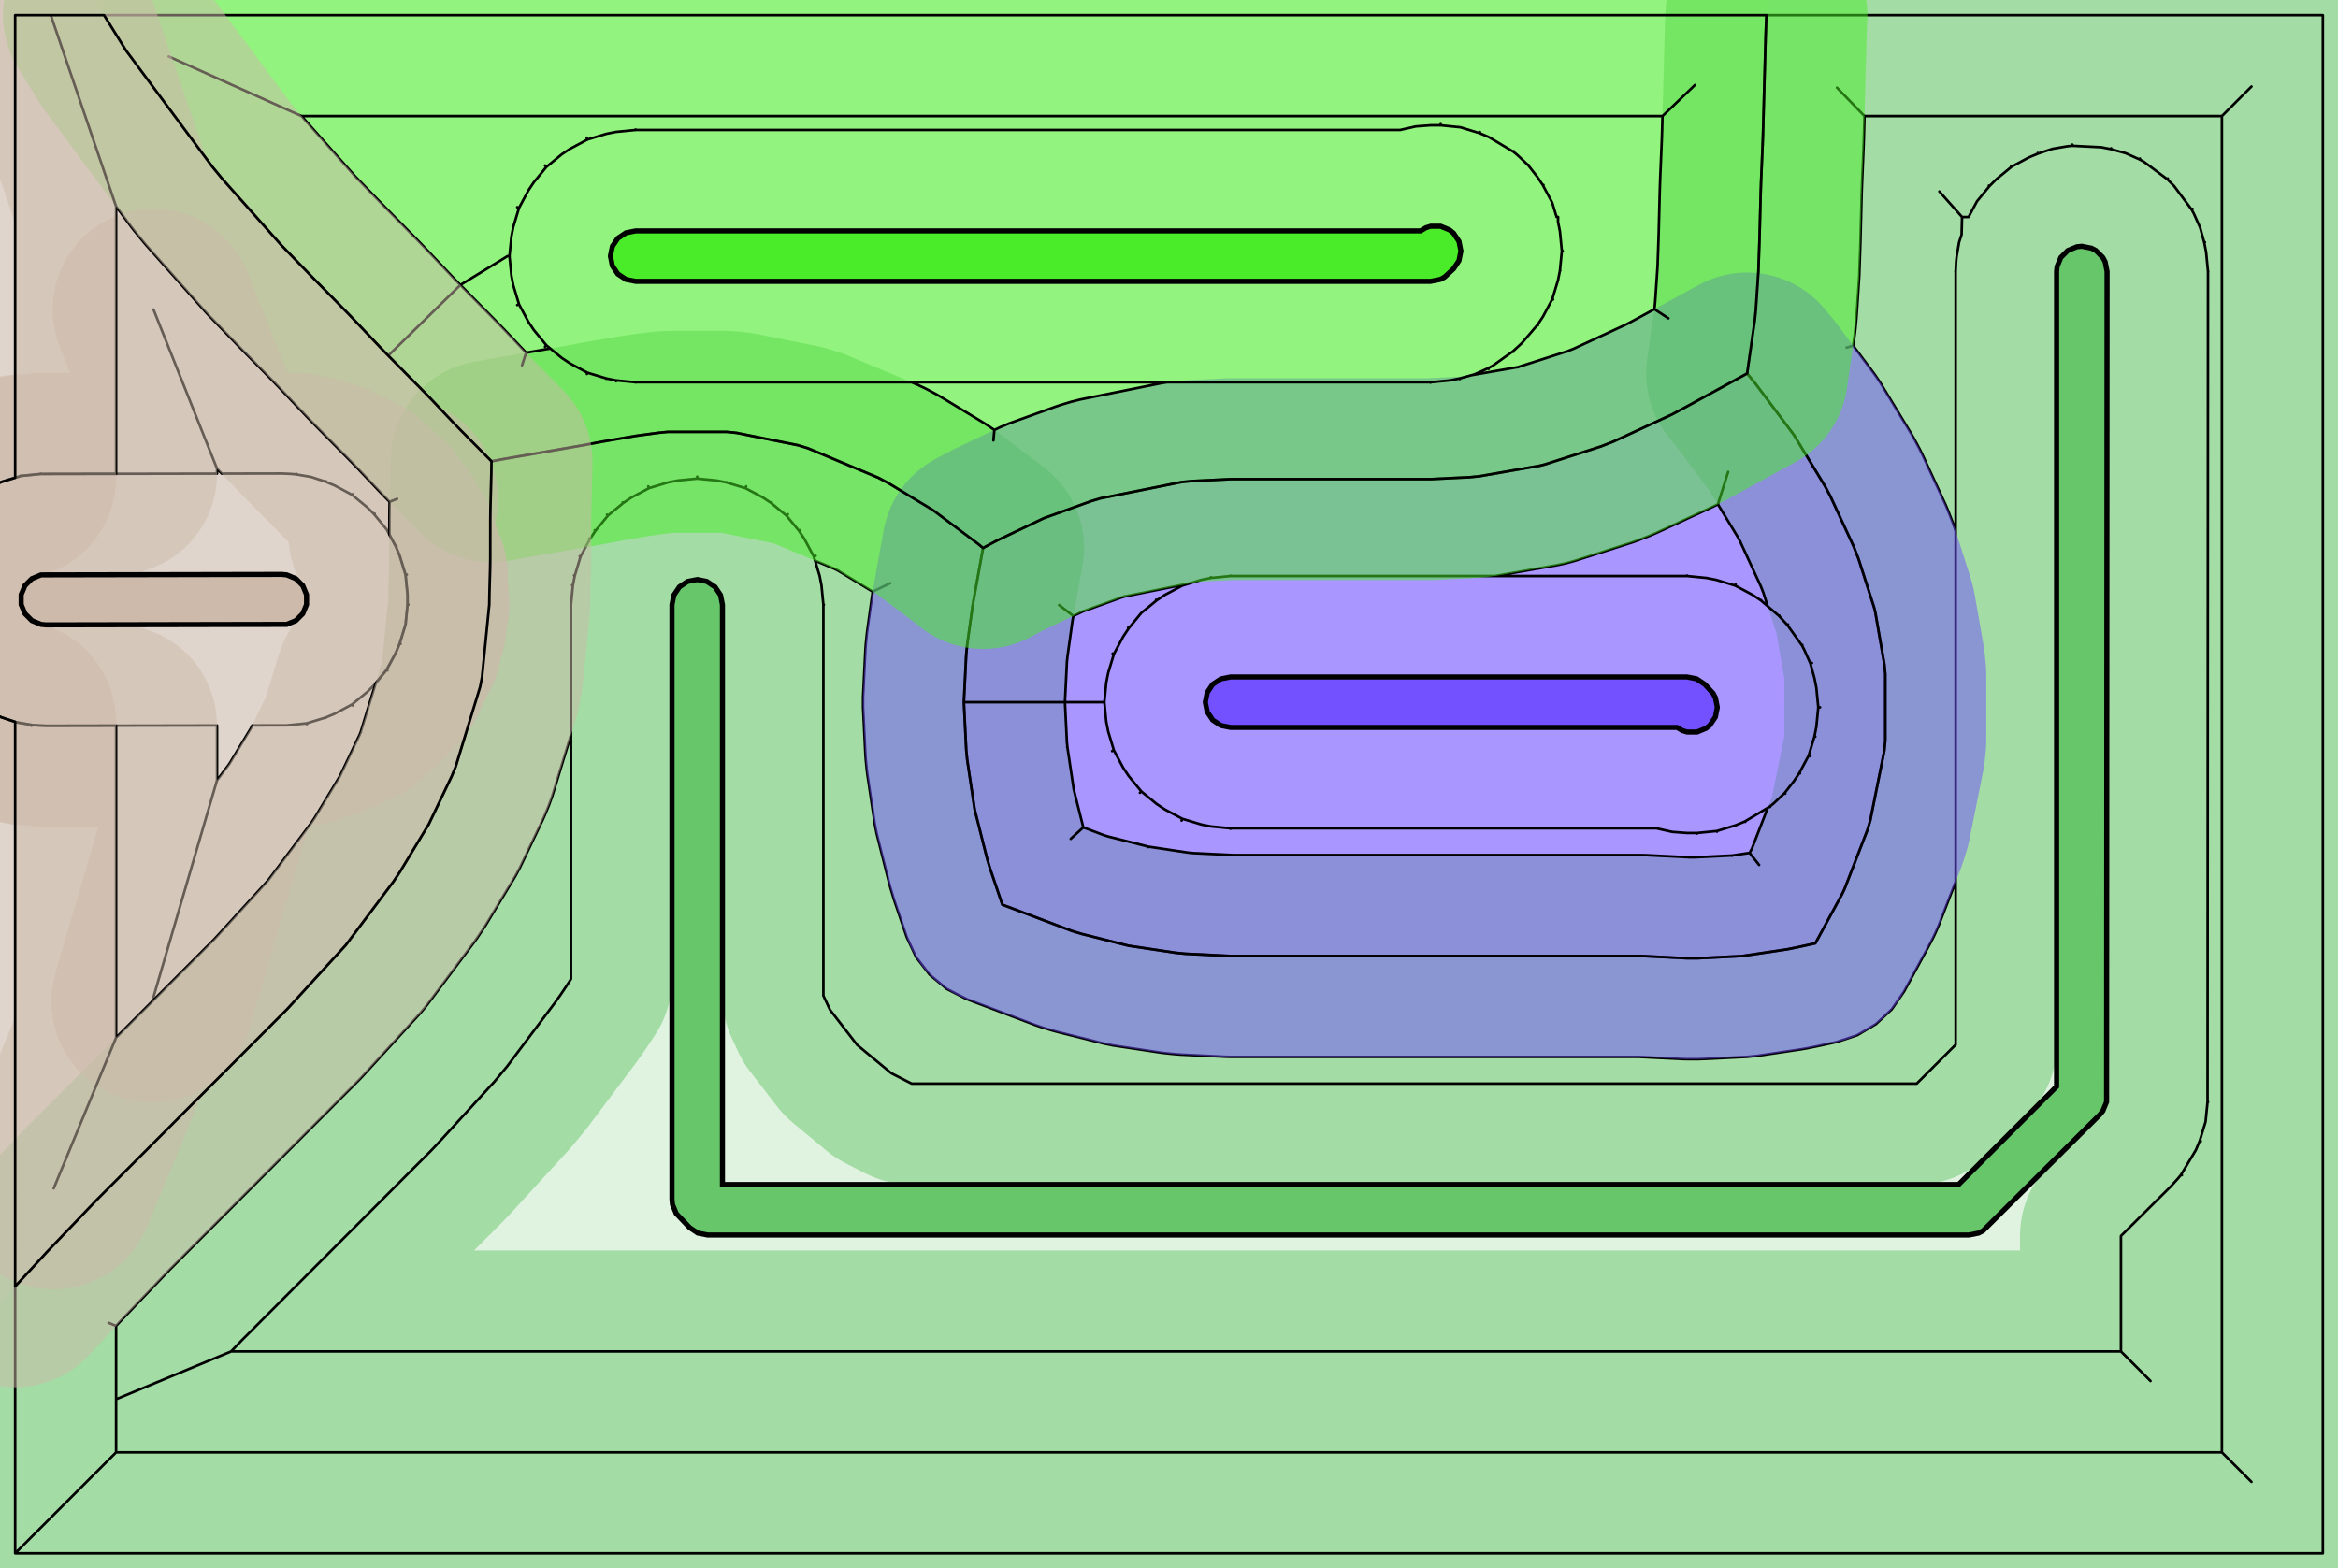 <?xml version="1.0" standalone="no"?>
<!DOCTYPE svg PUBLIC "-//W3C//DTD SVG 1.1//EN"
"http://www.w3.org/Graphics/SVG/1.1/DTD/svg11.dtd">
<!-- original:
<svg width="43.7669" height="29.3669" viewBox="0 0 911.811 611.811" version="1.1"
-->
<svg width="4376.69" height="2936.69" viewBox="0 0 911.811 611.811" version="1.1"
xmlns="http://www.w3.org/2000/svg"
xmlns:xlink="http://www.w3.org/1999/xlink">
<g fill-rule="evenodd"><path d="M 0,611.811 L 2.23542e-05,508.184 L 12.636,494.527 L 14.602,492.394 L 18.4,488.257 L 37.864,467.906 L 112.129,393.49 L 134.814,368.711 L 153.413,343.932 L 155.978,340.092 L 167.238,321.47 L 176.134,302.848 L 177.723,299.009 L 187.225,268.018 L 187.989,264.178 L 190.809,235.906 L 190.81,235.826 L 190.863,231.984 L 191.144,221.79 L 191.2,217.884 L 191.217,202.294 L 191.272,198.114 L 191.62,184.542 L 191.686,179.968 L 191.686,179.948 L 192.146,179.857 L 197.417,178.881 L 227.936,173.587 L 231.41,172.94 L 232.038,172.815 L 235.48,172.175 L 247.906,170.028 L 256.6,168.848 L 260.442,168.469 L 283.375,168.47 L 287.215,168.849 L 311.199,173.671 L 315.038,174.836 L 342.557,186.364 L 346.396,188.415 L 363.912,199.028 L 381.427,212.147 L 383.397,213.764 L 383.029,215.746 L 379.379,235.906 L 377.198,251.504 L 376.819,255.346 L 375.905,273.91 L 376.82,292.475 L 377.199,296.315 L 380.1,315.682 L 384.986,335.05 L 386.152,338.889 L 390.915,352.894 L 417.955,363.118 L 421.794,364.283 L 440.142,368.912 L 458.49,371.66 L 462.332,372.039 L 479.906,372.905 L 640.11,372.905 L 657.984,373.81 L 661.826,373.81 L 679.384,372.936 L 696.943,370.316 L 700.783,369.552 L 707.976,367.976 L 718.448,348.696 L 719.36,346.768 L 728.236,323.894 L 729.402,320.055 L 734.883,292.786 L 735.262,288.944 L 735.261,262.856 L 734.883,259.016 L 731.353,238.798 L 730.869,236.868 L 724.823,218.024 L 722.964,213.273 L 713.876,193.634 L 711.824,189.794 L 699.654,169.709 L 684.611,149.623 L 681.461,145.783 L 681.375,145.679 L 684.396,124.653 L 684.775,120.813 L 685.767,105.906 L 686.161,94.448 L 686.22,92.513 L 686.687,74.629 L 686.822,70.685 L 687.425,56.409 L 687.566,52.31 L 688.589,14.185 L 688.747,9.46 L 689.126,-6.4284e-05 L 911.811,9.09495e-13 L 911.811,611.811 L 0,611.811 z " style="fill-opacity:0.2;fill:rgb(103,198,105);"/></g>
<g fill-rule="evenodd"><path d="M 375.905,273.91 L 376.819,255.346 L 377.198,251.504 L 379.379,235.906 L 383.029,215.746 L 383.397,213.764 L 385.107,212.84 L 388.947,210.789 L 407.093,202.14 L 425.238,195.586 L 429.078,194.42 L 460.855,188.033 L 464.697,187.654 L 479.906,186.905 L 557.906,186.905 L 573.122,186.154 L 576.962,185.776 L 600.523,181.662 L 602.453,181.179 L 624.391,174.139 L 629.142,172.281 L 651.931,161.735 L 655.77,159.683 L 657.906,158.528 L 681.375,145.679 L 681.461,145.783 L 684.611,149.623 L 699.654,169.709 L 711.824,189.794 L 713.876,193.634 L 722.964,213.273 L 724.823,218.024 L 730.869,236.868 L 731.353,238.798 L 734.883,259.016 L 735.261,262.856 L 735.262,288.944 L 734.883,292.786 L 729.402,320.055 L 728.236,323.894 L 719.36,346.768 L 718.448,348.696 L 707.976,367.976 L 700.783,369.552 L 696.943,370.316 L 679.384,372.936 L 661.826,373.81 L 657.984,373.81 L 640.11,372.905 L 479.906,372.905 L 462.332,372.039 L 458.49,371.66 L 440.142,368.912 L 421.794,364.283 L 417.955,363.118 L 390.915,352.894 L 386.152,338.889 L 384.986,335.05 L 380.1,315.682 L 377.199,296.315 L 376.82,292.475 L 375.905,273.91 z " style="fill-opacity:0.2;fill:rgb(115,81,255);"/></g>
<g fill-rule="evenodd"><path d="M 36.906,-4.20234e-05 L 689.126,-9.27463e-06 L 688.747,9.46 L 688.589,14.185 L 687.566,52.31 L 687.425,56.409 L 686.822,70.685 L 686.687,74.629 L 686.22,92.513 L 686.161,94.448 L 685.767,105.906 L 684.775,120.813 L 684.396,124.653 L 681.375,145.679 L 657.906,158.528 L 655.77,159.683 L 651.931,161.735 L 629.142,172.281 L 624.391,174.139 L 602.453,181.179 L 600.523,181.662 L 576.962,185.776 L 573.122,186.154 L 557.906,186.905 L 479.906,186.905 L 464.697,187.654 L 460.855,188.033 L 429.078,194.42 L 425.238,195.586 L 407.093,202.14 L 388.947,210.789 L 385.107,212.84 L 383.397,213.764 L 381.427,212.147 L 363.912,199.028 L 346.396,188.415 L 342.557,186.364 L 315.038,174.836 L 311.199,173.671 L 287.215,168.849 L 283.375,168.47 L 260.442,168.469 L 256.6,168.848 L 247.906,170.028 L 235.48,172.175 L 232.038,172.815 L 231.41,172.94 L 227.936,173.587 L 197.417,178.881 L 192.146,179.857 L 191.686,179.948 L 179.197,167.326 L 176.527,164.568 L 168.042,155.603 L 165.328,152.798 L 151.416,138.728 L 148.504,135.723 L 137.272,123.893 L 134.096,120.61 L 123.178,109.527 L 121.418,107.724 L 109.646,95.573 L 86.701,69.778 L 82.849,65.094 L 49.164,19.718 L 36.906,-4.20234e-05 z " style="fill-opacity:0.2;fill:rgb(74,236,41);"/></g>
<g fill-rule="evenodd"><path d="M -8.09835e-05,508.184 L 0,9.09495e-13 L 36.906,5.56158e-05 L 49.164,19.718 L 82.849,65.094 L 86.701,69.778 L 109.646,95.573 L 121.418,107.724 L 123.178,109.527 L 134.096,120.61 L 137.272,123.893 L 148.504,135.723 L 151.416,138.728 L 165.328,152.798 L 168.042,155.603 L 176.527,164.568 L 179.197,167.326 L 191.686,179.948 L 191.686,179.968 L 191.62,184.542 L 191.272,198.114 L 191.217,202.294 L 191.2,217.884 L 191.144,221.79 L 190.863,231.984 L 190.81,235.826 L 190.809,235.906 L 187.989,264.178 L 187.225,268.018 L 177.723,299.009 L 176.134,302.848 L 167.238,321.47 L 155.978,340.092 L 153.413,343.932 L 134.814,368.711 L 112.129,393.49 L 37.864,467.906 L 18.4,488.257 L 14.602,492.394 L 12.636,494.527 L -8.09835e-05,508.184 z " style="fill-opacity:0.2;fill:rgb(205,186,171);"/></g>
<polyline points="5.906,605.906 905.906,605.906 905.906,5.906 688.89,5.906 688.746,9.46 688.588,14.184 687.566,52.309 687.424,56.407 686.822,70.683 686.686,74.627 686.22,92.511 686.16,94.448 685.766,105.906 684.774,120.812 684.396,124.652 681.374,145.678 681.46,145.782 684.61,149.622 699.654,169.708 711.824,189.794 713.876,193.634 722.964,213.272 724.822,218.024 730.868,236.868 731.352,238.798 734.882,259.016 735.26,262.856 735.262,288.944 734.882,292.786 729.402,320.054 728.236,323.894 719.36,346.768 718.448,348.696 707.976,367.976 700.782,369.552 696.942,370.316 679.384,372.936 661.826,373.81 657.984,373.81 640.11,372.904 479.906,372.904 462.332,372.038 458.49,371.66 440.142,368.912 421.794,364.282 417.954,363.118 390.914,352.894 386.15,338.888 384.986,335.05 380.1,315.682 377.198,296.314 376.82,292.474 375.904,273.91 376.818,255.346 377.198,251.504 379.378,235.906 383.028,215.746 383.396,213.764 381.426,212.146 363.912,199.028 346.396,188.414 342.556,186.364 315.038,174.836 311.198,173.67 287.214,168.848 283.374,168.47 260.442,168.468 256.6,168.848 247.906,170.028 235.48,172.174 232.038,172.814 231.41,172.94 227.936,173.586 197.416,178.88 192.146,179.856 191.686,179.946 191.686,179.968 191.62,184.542 191.272,198.114 191.216,202.294 191.2,217.884 191.144,221.79 190.862,231.984 190.81,235.824 190.808,235.906 187.988,264.178 187.224,268.018 177.722,299.008 176.134,302.848 167.238,321.47 155.978,340.092 153.412,343.932 134.814,368.71 112.128,393.49 37.864,467.904 18.399,488.256 14.601,492.394 12.636,494.526 5.906,501.8 5.906,605.906 45.276,566.534 866.534,566.534 878.066,578.066 866.534,566.534 866.534,45.276 878.066,33.743 866.534,45.276 727.138,45.276 716.414,34.194 727.138,45.276 726.92,53.358 726.912,53.648 726.772,57.748 726.76,58.057 726.166,72.21 726.038,75.829 725.582,93.517 725.576,93.722 725.516,95.662 725.512,95.817 725.112,107.278 725.046,108.542 724.046,123.442 723.964,124.48 723.604,128.32 723.4,130.068 722.734,134.858 720.15,135.582 722.734,134.858 731.156,146.104 733.306,149.286 745.486,169.366 746.518,171.174 748.578,175.014 749.62,177.104 758.7,196.744 759.634,198.936 761.494,203.696 762.316,206.006 762.694,207.19 762.694,343.934 756.068,361.01 754.938,363.634 754.018,365.574 753.05,367.48 742.59,386.76 737.786,393.712 731.608,399.48 724.342,403.796 716.322,406.462 709.122,408.022 708.622,408.128 704.782,408.908 702.754,409.264 685.194,411.884 681.31,412.268 663.75,413.128 661.826,413.176 657.986,413.176 656.006,413.126 639.114,412.276 479.906,412.276 477.982,412.228 460.402,411.368 458.448,411.224 454.608,410.844 452.626,410.596 434.286,407.836 430.538,407.084 412.178,402.464 410.4,401.974 406.56,400.814 404.002,399.944 376.962,389.704 369.254,385.768 362.594,380.242 357.3,373.396 353.63,365.558 348.87,351.558 348.456,350.27 347.296,346.43 346.81,344.668 341.93,325.308 341.168,321.512 338.268,302.132 338.026,300.182 337.646,296.342 337.504,294.414 336.584,275.854 336.584,271.956 337.504,253.396 337.646,251.468 338.026,247.628 338.214,246.056 340.348,230.782 347.22,227.482 340.348,230.782 326.942,222.646 326.984,222.564 326.942,222.646 325.692,221.982 317.874,218.71 317.39,217.108 313.732,210.26 311.592,207.06 311.928,206.808 311.592,207.06 306.704,201.106 300.75,196.218 300.958,195.948 300.75,196.218 297.55,194.078 290.702,190.42 290.806,190.178 290.702,190.42 283.268,188.176 283.296,188.046 283.268,188.176 279.508,187.436 271.906,186.694 271.888,186.168 271.906,186.694 264.302,187.436 260.542,188.176 253.108,190.42 252.812,189.706 253.108,190.42 246.26,194.078 243.06,196.218 237.106,201.106 236.742,200.718 237.106,201.106 232.218,207.06 230.078,210.26 229.782,210.088 230.078,210.26 226.42,217.108 224.176,224.542 223.846,224.454 224.176,224.542 223.436,228.302 222.694,235.906 222.612,235.9 222.694,235.906 222.694,286.644 215.366,310.548 214.066,314.148 212.466,317.988 211.66,319.792 202.78,338.412 200.934,341.838 189.674,360.458 188.664,362.042 186.084,365.882 184.892,367.56 166.292,392.34 163.848,395.286 141.168,420.066 139.994,421.294 66.034,495.414 47.108,515.214 45.276,517.202 42.325,515.99 45.276,517.202 45.276,566.534 33.743,578.066 45.276,566.534 45.276,545.81 90.145,527.164 827.164,527.164 838.696,538.696 827.164,527.164 827.164,482.122 846.618,462.79 849.408,459.706 850.628,458.206 850.924,458.428 850.628,458.206 856.408,448.552 857.888,445.012 858.322,445.17 857.888,445.012 860.164,437.58 860.936,429.846 861.128,429.866 860.936,429.846 861.116,105.926 861.198,105.922 861.116,105.926 860.374,98.302 859.634,94.541 859.904,94.474 859.634,94.541 858.052,88.823 855.63,83.406 854.71,81.706 855.126,81.468 854.71,81.706 847.924,72.606 845.204,69.885 845.46,69.615 845.204,69.885 836.104,63.099 834.404,62.179 834.576,61.847 834.404,62.179 828.986,59.758 823.268,58.175 823.338,57.852 823.268,58.175 819.508,57.435 808.23,56.865 808.198,56.388 808.23,56.865 806.31,57.045 800.446,58.047 794.798,59.922 794.706,59.66 794.798,59.922 791.258,61.401 784.518,65.025 784.332,64.748 784.518,65.025 778.606,69.885 775.886,72.606 775.644,72.394 775.886,72.606 771.026,78.517 767.732,84.645 765.194,84.645 756.344,74.694 765.194,84.645 765.016,91.528 764.048,94.445 763.046,100.31 762.866,102.23 762.694,105.906 762.628,105.902 762.694,105.906 762.694,407.518 747.518,422.694 355.524,422.694 347.604,418.65 334.282,407.6 323.694,393.908 321.116,388.396 321.116,235.906 321.304,235.886 321.116,235.906 320.374,228.302 319.634,224.542 317.39,217.108 318.104,216.812 317.39,217.108 313.732,210.26 311.592,207.06 306.704,201.106 307.25,200.56 306.704,201.106 300.75,196.218 297.55,194.078 290.702,190.42 290.998,189.706 290.702,190.42 283.268,188.176 279.508,187.436 271.906,186.694 271.906,185.93 271.906,186.694 264.302,187.436 260.542,188.176 253.108,190.42 252.92,189.92 253.108,190.42 246.26,194.078 243.06,196.218 242.852,195.948 243.06,196.218 237.106,201.106 232.218,207.06 231.948,206.852 232.218,207.06 230.078,210.26 226.42,217.108 226.102,216.978 226.42,217.108 224.176,224.542 223.436,228.302 223.114,228.26 223.436,228.302 222.694,235.906 222.694,381.878 221.344,383.998 218.764,387.838 216.378,391.194 197.778,415.974 192.89,421.868 170.21,446.648 167.862,449.102 94.201,522.922 90.145,527.164 45.276,545.81" style="stroke:rgb(103,198,105);stroke-width:78.74;fill:none;stroke-opacity:0.5;stroke-linecap:round;stroke-linejoin:round;;fill:none"/>
<polyline points="5.906,605.906 905.906,605.906 905.906,5.906 688.89,5.906 688.746,9.46 688.588,14.184 687.566,52.309 687.424,56.407 686.822,70.683 686.686,74.627 686.22,92.511 686.16,94.448 685.766,105.906 684.774,120.812 684.396,124.652 681.374,145.678 681.46,145.782 684.61,149.622 699.654,169.708 711.824,189.794 713.876,193.634 722.964,213.272 724.822,218.024 730.868,236.868 731.352,238.798 734.882,259.016 735.26,262.856 735.262,288.944 734.882,292.786 729.402,320.054 728.236,323.894 719.36,346.768 718.448,348.696 707.976,367.976 700.782,369.552 696.942,370.316 679.384,372.936 661.826,373.81 657.984,373.81 640.11,372.904 479.906,372.904 462.332,372.038 458.49,371.66 440.142,368.912 421.794,364.282 417.954,363.118 390.914,352.894 386.15,338.888 384.986,335.05 380.1,315.682 377.198,296.314 376.82,292.474 375.904,273.91 376.818,255.346 377.198,251.504 379.378,235.906 383.028,215.746 383.396,213.764 381.426,212.146 363.912,199.028 346.396,188.414 342.556,186.364 315.038,174.836 311.198,173.67 287.214,168.848 283.374,168.47 260.442,168.468 256.6,168.848 247.906,170.028 235.48,172.174 232.038,172.814 231.41,172.94 227.936,173.586 197.416,178.88 192.146,179.856 191.686,179.946 191.686,179.968 191.62,184.542 191.272,198.114 191.216,202.294 191.2,217.884 191.144,221.79 190.862,231.984 190.81,235.824 190.808,235.906 187.988,264.178 187.224,268.018 177.722,299.008 176.134,302.848 167.238,321.47 155.978,340.092 153.412,343.932 134.814,368.71 112.128,393.49 37.864,467.904 18.399,488.256 14.601,492.394 12.636,494.526 5.906,501.8 5.906,605.906 45.276,566.534 866.534,566.534 878.066,578.066 866.534,566.534 866.534,45.276 878.066,33.743 866.534,45.276 727.138,45.276 716.414,34.194 727.138,45.276 726.92,53.358 726.912,53.648 726.772,57.748 726.76,58.057 726.166,72.21 726.038,75.829 725.582,93.517 725.576,93.722 725.516,95.662 725.512,95.817 725.112,107.278 725.046,108.542 724.046,123.442 723.964,124.48 723.604,128.32 723.4,130.068 722.734,134.858 720.15,135.582 722.734,134.858 731.156,146.104 733.306,149.286 745.486,169.366 746.518,171.174 748.578,175.014 749.62,177.104 758.7,196.744 759.634,198.936 761.494,203.696 762.316,206.006 762.694,207.19 762.694,343.934 756.068,361.01 754.938,363.634 754.018,365.574 753.05,367.48 742.59,386.76 737.786,393.712 731.608,399.48 724.342,403.796 716.322,406.462 709.122,408.022 708.622,408.128 704.782,408.908 702.754,409.264 685.194,411.884 681.31,412.268 663.75,413.128 661.826,413.176 657.986,413.176 656.006,413.126 639.114,412.276 479.906,412.276 477.982,412.228 460.402,411.368 458.448,411.224 454.608,410.844 452.626,410.596 434.286,407.836 430.538,407.084 412.178,402.464 410.4,401.974 406.56,400.814 404.002,399.944 376.962,389.704 369.254,385.768 362.594,380.242 357.3,373.396 353.63,365.558 348.87,351.558 348.456,350.27 347.296,346.43 346.81,344.668 341.93,325.308 341.168,321.512 338.268,302.132 338.026,300.182 337.646,296.342 337.504,294.414 336.584,275.854 336.584,271.956 337.504,253.396 337.646,251.468 338.026,247.628 338.214,246.056 340.348,230.782 347.22,227.482 340.348,230.782 326.942,222.646 326.984,222.564 326.942,222.646 325.692,221.982 317.874,218.71 317.39,217.108 313.732,210.26 311.592,207.06 311.928,206.808 311.592,207.06 306.704,201.106 300.75,196.218 300.958,195.948 300.75,196.218 297.55,194.078 290.702,190.42 290.806,190.178 290.702,190.42 283.268,188.176 283.296,188.046 283.268,188.176 279.508,187.436 271.906,186.694 271.888,186.168 271.906,186.694 264.302,187.436 260.542,188.176 253.108,190.42 252.812,189.706 253.108,190.42 246.26,194.078 243.06,196.218 237.106,201.106 236.742,200.718 237.106,201.106 232.218,207.06 230.078,210.26 229.782,210.088 230.078,210.26 226.42,217.108 224.176,224.542 223.846,224.454 224.176,224.542 223.436,228.302 222.694,235.906 222.612,235.9 222.694,235.906 222.694,286.644 215.366,310.548 214.066,314.148 212.466,317.988 211.66,319.792 202.78,338.412 200.934,341.838 189.674,360.458 188.664,362.042 186.084,365.882 184.892,367.56 166.292,392.34 163.848,395.286 141.168,420.066 139.994,421.294 66.034,495.414 47.108,515.214 45.276,517.202 42.325,515.99 45.276,517.202 45.276,566.534 33.743,578.066 45.276,566.534 45.276,545.81 90.145,527.164 827.164,527.164 838.696,538.696 827.164,527.164 827.164,482.122 846.618,462.79 849.408,459.706 850.628,458.206 850.924,458.428 850.628,458.206 856.408,448.552 857.888,445.012 858.322,445.17 857.888,445.012 860.164,437.58 860.936,429.846 861.128,429.866 860.936,429.846 861.116,105.926 861.198,105.922 861.116,105.926 860.374,98.302 859.634,94.541 859.904,94.474 859.634,94.541 858.052,88.823 855.63,83.406 854.71,81.706 855.126,81.468 854.71,81.706 847.924,72.606 845.204,69.885 845.46,69.615 845.204,69.885 836.104,63.099 834.404,62.179 834.576,61.847 834.404,62.179 828.986,59.758 823.268,58.175 823.338,57.852 823.268,58.175 819.508,57.435 808.23,56.865 808.198,56.388 808.23,56.865 806.31,57.045 800.446,58.047 794.798,59.922 794.706,59.66 794.798,59.922 791.258,61.401 784.518,65.025 784.332,64.748 784.518,65.025 778.606,69.885 775.886,72.606 775.644,72.394 775.886,72.606 771.026,78.517 767.732,84.645 765.194,84.645 756.344,74.694 765.194,84.645 765.016,91.528 764.048,94.445 763.046,100.31 762.866,102.23 762.694,105.906 762.628,105.902 762.694,105.906 762.694,407.518 747.518,422.694 355.524,422.694 347.604,418.65 334.282,407.6 323.694,393.908 321.116,388.396 321.116,235.906 321.304,235.886 321.116,235.906 320.374,228.302 319.634,224.542 317.39,217.108 318.104,216.812 317.39,217.108 313.732,210.26 311.592,207.06 306.704,201.106 307.25,200.56 306.704,201.106 300.75,196.218 297.55,194.078 290.702,190.42 290.998,189.706 290.702,190.42 283.268,188.176 279.508,187.436 271.906,186.694 271.906,185.93 271.906,186.694 264.302,187.436 260.542,188.176 253.108,190.42 252.92,189.92 253.108,190.42 246.26,194.078 243.06,196.218 242.852,195.948 243.06,196.218 237.106,201.106 232.218,207.06 231.948,206.852 232.218,207.06 230.078,210.26 226.42,217.108 226.102,216.978 226.42,217.108 224.176,224.542 223.436,228.302 223.114,228.26 223.436,228.302 222.694,235.906 222.694,381.878 221.344,383.998 218.764,387.838 216.378,391.194 197.778,415.974 192.89,421.868 170.21,446.648 167.862,449.102 94.201,522.922 90.145,527.164 45.276,545.81" style="stroke:rgb(0,0,0);stroke-width:1px;fill:none;stroke-opacity:1;stroke-linecap:round;stroke-linejoin:round;;fill:none"/>
<polyline points="375.904,273.91 376.82,292.474 377.198,296.314 380.1,315.682 384.986,335.05 386.15,338.888 390.914,352.894 417.954,363.118 421.794,364.282 440.142,368.912 458.49,371.66 462.332,372.038 479.906,372.904 640.11,372.904 657.984,373.81 661.826,373.81 679.384,372.936 696.942,370.316 700.782,369.552 707.976,367.976 718.448,348.696 719.36,346.768 728.236,323.894 729.402,320.054 734.882,292.786 735.262,288.944 735.26,262.856 734.882,259.016 731.352,238.798 730.868,236.868 724.822,218.024 722.964,213.272 713.876,193.634 711.824,189.794 699.654,169.708 684.61,149.622 681.46,145.782 681.374,145.678 657.906,158.528 655.77,159.682 651.93,161.734 629.142,172.28 624.39,174.138 602.452,181.178 600.522,181.662 576.962,185.776 573.122,186.154 557.906,186.904 479.906,186.904 464.696,187.654 460.854,188.032 429.078,194.42 425.238,195.586 407.092,202.14 388.946,210.788 385.106,212.84 383.396,213.764 383.028,215.746 379.378,235.906 377.198,251.504 376.818,255.346 375.904,273.91 415.324,273.906 415.21,273.902 415.324,273.906 416.098,289.55 416.286,291.45 416.19,291.462 416.286,291.45 418.754,307.942 422.486,322.746 417.582,327.22 422.486,322.746 430.624,325.828 432.286,326.33 447.896,330.258 447.862,330.43 447.896,330.258 463.356,332.584 465.228,332.77 480.868,333.534 480.866,333.582 480.868,333.534 640.106,333.534 642.084,333.584 658.976,334.434 660.862,334.434 675.508,333.718 675.516,333.826 675.508,333.718 682.338,332.698 686.052,337.406 682.338,332.698 683.234,331.046 689.424,315.096 690.206,314.628 691.706,313.408 695.972,309.374 696.146,309.534 695.972,309.374 699.592,304.75 701.732,301.55 701.986,301.694 701.732,301.55 705.39,294.702 707.634,287.268 707.964,287.356 707.634,287.268 708.374,283.508 709.116,275.906 709.584,275.894 709.116,275.906 708.374,268.302 707.634,264.542 706.052,258.824 706.664,258.594 706.052,258.824 703.63,253.406 702.71,251.706 697.058,243.79 697.342,243.564 697.058,243.79 693.838,240.29 689.4,236.488 687.708,231.212 686.728,228.704 678.64,211.206 678.72,211.166 678.64,211.206 677.624,209.314 669.974,196.702 673.976,184.074 669.974,196.702 668.482,197.444 645.702,208.004 643.474,208.954 638.714,210.814 636.414,211.632 614.474,218.672 611.994,219.38 610.074,219.86 607.306,220.446 583.746,224.566 582.79,224.694 479.906,224.694 479.892,224.542 479.906,224.694 472.302,225.436 468.542,226.176 463.962,227.556 438.688,232.652 438.65,232.524 438.688,232.652 437.634,232.97 422.274,238.518 418.604,240.266 413.068,236.032 418.604,240.266 418.268,242.13 416.306,256.17 416.098,258.26 415.324,273.906 429.93,273.906 430.694,273.906 431.436,281.508 432.176,285.268 434.42,292.702 433.706,292.998 434.42,292.702 438.078,299.55 440.218,302.75 445.106,308.704 444.56,309.25 445.106,308.704 451.06,313.592 454.26,315.732 461.108,319.39 460.812,320.104 461.108,319.39 468.542,321.634 472.302,322.374 479.906,323.116 479.886,323.304 479.906,323.116 646.146,323.116 646.522,323.23 652.19,324.506 657.986,324.936 661.826,324.936 661.824,325.162 661.826,324.936 669.57,324.166 669.626,324.424 669.57,324.166 677.012,321.888 680.552,320.408 680.642,320.606 680.552,320.408 690.206,314.628 690.324,314.786 690.206,314.628 691.706,313.408 695.972,309.374 696.232,309.592 695.972,309.374 699.592,304.75 701.732,301.55 705.39,294.702 706.042,294.964 705.39,294.702 707.634,287.268 708.374,283.508 709.116,275.906 709.81,275.912 709.116,275.906 708.374,268.302 707.634,264.542 706.052,258.824 706.376,258.72 706.052,258.824 703.63,253.406 702.71,251.706 702.916,251.58 702.71,251.706 697.058,243.79 693.838,240.29 693.984,240.15 693.838,240.29 686.75,234.218 686.848,234.08 686.75,234.218 683.55,232.078 676.702,228.42 676.89,227.92 676.702,228.42 669.268,226.176 665.508,225.436 657.906,224.694 657.924,224.498 657.906,224.694 479.906,224.694 472.302,225.436 472.26,225.112 472.302,225.436 468.542,226.176 461.108,228.42 461,228.156 461.108,228.42 454.26,232.078 451.06,234.218 450.852,233.948 451.06,234.218 445.106,239.106 440.218,245.06 439.948,244.852 440.218,245.06 438.078,248.26 434.42,255.108 433.92,254.92 434.42,255.108 432.176,262.542 431.436,266.302 430.694,273.906 429.93,273.906" style="stroke:rgb(115,81,255);stroke-width:78.74;fill:none;stroke-opacity:0.5;stroke-linecap:round;stroke-linejoin:round;;fill:none"/>
<polyline points="375.904,273.91 376.82,292.474 377.198,296.314 380.1,315.682 384.986,335.05 386.15,338.888 390.914,352.894 417.954,363.118 421.794,364.282 440.142,368.912 458.49,371.66 462.332,372.038 479.906,372.904 640.11,372.904 657.984,373.81 661.826,373.81 679.384,372.936 696.942,370.316 700.782,369.552 707.976,367.976 718.448,348.696 719.36,346.768 728.236,323.894 729.402,320.054 734.882,292.786 735.262,288.944 735.26,262.856 734.882,259.016 731.352,238.798 730.868,236.868 724.822,218.024 722.964,213.272 713.876,193.634 711.824,189.794 699.654,169.708 684.61,149.622 681.46,145.782 681.374,145.678 657.906,158.528 655.77,159.682 651.93,161.734 629.142,172.28 624.39,174.138 602.452,181.178 600.522,181.662 576.962,185.776 573.122,186.154 557.906,186.904 479.906,186.904 464.696,187.654 460.854,188.032 429.078,194.42 425.238,195.586 407.092,202.14 388.946,210.788 385.106,212.84 383.396,213.764 383.028,215.746 379.378,235.906 377.198,251.504 376.818,255.346 375.904,273.91 415.324,273.906 415.21,273.902 415.324,273.906 416.098,289.55 416.286,291.45 416.19,291.462 416.286,291.45 418.754,307.942 422.486,322.746 417.582,327.22 422.486,322.746 430.624,325.828 432.286,326.33 447.896,330.258 447.862,330.43 447.896,330.258 463.356,332.584 465.228,332.77 480.868,333.534 480.866,333.582 480.868,333.534 640.106,333.534 642.084,333.584 658.976,334.434 660.862,334.434 675.508,333.718 675.516,333.826 675.508,333.718 682.338,332.698 686.052,337.406 682.338,332.698 683.234,331.046 689.424,315.096 690.206,314.628 691.706,313.408 695.972,309.374 696.146,309.534 695.972,309.374 699.592,304.75 701.732,301.55 701.986,301.694 701.732,301.55 705.39,294.702 707.634,287.268 707.964,287.356 707.634,287.268 708.374,283.508 709.116,275.906 709.584,275.894 709.116,275.906 708.374,268.302 707.634,264.542 706.052,258.824 706.664,258.594 706.052,258.824 703.63,253.406 702.71,251.706 697.058,243.79 697.342,243.564 697.058,243.79 693.838,240.29 689.4,236.488 687.708,231.212 686.728,228.704 678.64,211.206 678.72,211.166 678.64,211.206 677.624,209.314 669.974,196.702 673.976,184.074 669.974,196.702 668.482,197.444 645.702,208.004 643.474,208.954 638.714,210.814 636.414,211.632 614.474,218.672 611.994,219.38 610.074,219.86 607.306,220.446 583.746,224.566 582.79,224.694 479.906,224.694 479.892,224.542 479.906,224.694 472.302,225.436 468.542,226.176 463.962,227.556 438.688,232.652 438.65,232.524 438.688,232.652 437.634,232.97 422.274,238.518 418.604,240.266 413.068,236.032 418.604,240.266 418.268,242.13 416.306,256.17 416.098,258.26 415.324,273.906 429.93,273.906 430.694,273.906 431.436,281.508 432.176,285.268 434.42,292.702 433.706,292.998 434.42,292.702 438.078,299.55 440.218,302.75 445.106,308.704 444.56,309.25 445.106,308.704 451.06,313.592 454.26,315.732 461.108,319.39 460.812,320.104 461.108,319.39 468.542,321.634 472.302,322.374 479.906,323.116 479.886,323.304 479.906,323.116 646.146,323.116 646.522,323.23 652.19,324.506 657.986,324.936 661.826,324.936 661.824,325.162 661.826,324.936 669.57,324.166 669.626,324.424 669.57,324.166 677.012,321.888 680.552,320.408 680.642,320.606 680.552,320.408 690.206,314.628 690.324,314.786 690.206,314.628 691.706,313.408 695.972,309.374 696.232,309.592 695.972,309.374 699.592,304.75 701.732,301.55 705.39,294.702 706.042,294.964 705.39,294.702 707.634,287.268 708.374,283.508 709.116,275.906 709.81,275.912 709.116,275.906 708.374,268.302 707.634,264.542 706.052,258.824 706.376,258.72 706.052,258.824 703.63,253.406 702.71,251.706 702.916,251.58 702.71,251.706 697.058,243.79 693.838,240.29 693.984,240.15 693.838,240.29 686.75,234.218 686.848,234.08 686.75,234.218 683.55,232.078 676.702,228.42 676.89,227.92 676.702,228.42 669.268,226.176 665.508,225.436 657.906,224.694 657.924,224.498 657.906,224.694 479.906,224.694 472.302,225.436 472.26,225.112 472.302,225.436 468.542,226.176 461.108,228.42 461,228.156 461.108,228.42 454.26,232.078 451.06,234.218 450.852,233.948 451.06,234.218 445.106,239.106 440.218,245.06 439.948,244.852 440.218,245.06 438.078,248.26 434.42,255.108 433.92,254.92 434.42,255.108 432.176,262.542 431.436,266.302 430.694,273.906 429.93,273.906" style="stroke:rgb(0,0,0);stroke-width:1px;fill:none;stroke-opacity:1;stroke-linecap:round;stroke-linejoin:round;;fill:none"/>
<polyline points="151.416,138.728 165.328,152.798 168.042,155.602 176.526,164.568 179.196,167.326 191.686,179.946 192.146,179.856 197.416,178.88 227.936,173.586 231.41,172.94 232.038,172.814 235.48,172.174 247.906,170.028 256.6,168.848 260.442,168.468 283.374,168.47 287.214,168.848 311.198,173.67 315.038,174.836 342.556,186.364 346.396,188.414 363.912,199.028 381.426,212.146 383.396,213.764 385.106,212.84 388.946,210.788 407.092,202.14 425.238,195.586 429.078,194.42 460.854,188.032 464.696,187.654 479.906,186.904 557.906,186.904 573.122,186.154 576.962,185.776 600.522,181.662 602.452,181.178 624.39,174.138 629.142,172.28 651.93,161.734 655.77,159.682 657.906,158.528 681.374,145.678 684.396,124.652 684.774,120.812 685.766,105.906 686.16,94.448 686.22,92.511 686.686,74.627 686.822,70.683 687.424,56.407 687.566,52.309 688.588,14.184 688.746,9.46 688.89,5.906 40.575,5.904 49.163,19.718 82.847,65.094 86.7,69.778 109.646,95.572 121.418,107.724 123.178,109.526 134.096,120.61 137.272,123.892 148.504,135.722 151.416,138.728 179.54,111.164 176.888,108.44 165.818,96.779 165.618,96.57 162.458,93.29 162.146,92.969 151.28,81.944 149.638,80.266 138.496,68.775 117.596,45.276 65.781,22.023 117.596,45.276 648.368,45.276 661.008,33.154 648.368,45.276 648.212,51.105 648.084,54.906 647.49,69.031 647.48,69.285 647.34,73.225 647.328,73.612 646.87,91.389 646.816,93.15 646.44,103.9 645.518,117.648 645.298,119.99 645.212,120.592 650.656,124.168 645.212,120.592 639.074,123.95 637.148,124.994 634.398,126.456 613.686,136.056 611.194,137.03 611.23,137.12 611.194,137.03 592.008,143.188 592.03,143.278 592.008,143.188 573.898,146.354 569.268,147.634 565.508,148.374 557.906,149.116 557.918,149.258 557.906,149.116 455.178,149.116 453.068,149.43 421.308,155.83 417.7,156.736 413.86,157.896 411.87,158.556 393.71,165.116 390.156,166.6 387.792,167.726 387.44,171.81 387.792,167.726 387.504,167.512 384.33,165.368 366.83,154.748 364.876,153.636 361.036,151.596 357.768,150.048 355.538,149.116 247.906,149.116 247.9,149.198 247.906,149.116 240.302,148.374 236.542,147.634 236.514,147.764 236.542,147.634 229.108,145.39 228.938,145.754 229.108,145.39 222.26,141.732 219.06,139.592 214.612,135.94 205.196,137.576 203.596,142.49 205.196,137.576 204.946,137.32 196.64,128.542 196.284,128.172 193.564,125.372 193.342,125.146 179.54,111.164 197.93,99.903 198.694,99.903 199.436,92.302 200.176,88.541 202.42,81.108 201.706,80.811 202.42,81.108 206.078,74.26 208.218,71.059 213.106,65.106 212.56,64.559 213.106,65.106 219.06,60.218 222.26,58.078 229.108,54.419 228.812,53.706 229.108,54.419 236.542,52.175 240.302,51.435 247.906,50.694 247.886,50.505 247.906,50.694 546.146,50.694 546.522,50.58 552.19,49.303 557.986,48.873 561.826,48.873 561.846,48.386 561.826,48.873 569.57,49.644 577.012,51.922 577.17,51.487 577.012,51.922 580.552,53.401 590.206,59.181 590.368,58.958 590.206,59.181 591.706,60.401 595.972,64.436 596.116,64.308 595.972,64.436 599.592,69.059 601.732,72.26 601.954,72.132 601.732,72.26 605.39,79.108 607.062,84.645 607.366,84.558 607.062,84.645 607.66,84.645 607.614,86.475 607.634,86.541 608.374,90.302 609.116,97.906 609.426,97.895 609.116,97.906 608.374,105.508 608.504,105.53 608.374,105.508 607.634,109.268 605.39,116.702 605.708,116.832 605.39,116.702 601.732,123.55 599.592,126.75 599.792,126.9 599.592,126.75 593.52,133.838 590.02,137.058 590.182,137.246 590.02,137.058 582.104,142.71 580.404,143.63 580.548,143.916 580.404,143.63 574.986,146.052 569.268,147.634 569.322,147.858 569.268,147.634 565.508,148.374 557.906,149.116 557.91,149.2 557.906,149.116 247.906,149.116 240.302,148.374 240.26,148.702 240.302,148.374 236.542,147.634 229.108,145.39 228.888,145.88 229.108,145.39 222.26,141.732 219.06,139.592 213.106,134.704 212.56,135.25 213.106,134.704 208.218,128.75 206.078,125.55 202.42,118.702 201.706,118.998 202.42,118.702 200.176,111.268 199.436,107.508 198.694,99.903 197.93,99.903" style="stroke:rgb(74,236,41);stroke-width:78.74;fill:none;stroke-opacity:0.5;stroke-linecap:round;stroke-linejoin:round;;fill:none"/>
<polyline points="151.416,138.728 165.328,152.798 168.042,155.602 176.526,164.568 179.196,167.326 191.686,179.946 192.146,179.856 197.416,178.88 227.936,173.586 231.41,172.94 232.038,172.814 235.48,172.174 247.906,170.028 256.6,168.848 260.442,168.468 283.374,168.47 287.214,168.848 311.198,173.67 315.038,174.836 342.556,186.364 346.396,188.414 363.912,199.028 381.426,212.146 383.396,213.764 385.106,212.84 388.946,210.788 407.092,202.14 425.238,195.586 429.078,194.42 460.854,188.032 464.696,187.654 479.906,186.904 557.906,186.904 573.122,186.154 576.962,185.776 600.522,181.662 602.452,181.178 624.39,174.138 629.142,172.28 651.93,161.734 655.77,159.682 657.906,158.528 681.374,145.678 684.396,124.652 684.774,120.812 685.766,105.906 686.16,94.448 686.22,92.511 686.686,74.627 686.822,70.683 687.424,56.407 687.566,52.309 688.588,14.184 688.746,9.46 688.89,5.906 40.575,5.904 49.163,19.718 82.847,65.094 86.7,69.778 109.646,95.572 121.418,107.724 123.178,109.526 134.096,120.61 137.272,123.892 148.504,135.722 151.416,138.728 179.54,111.164 176.888,108.44 165.818,96.779 165.618,96.57 162.458,93.29 162.146,92.969 151.28,81.944 149.638,80.266 138.496,68.775 117.596,45.276 65.781,22.023 117.596,45.276 648.368,45.276 661.008,33.154 648.368,45.276 648.212,51.105 648.084,54.906 647.49,69.031 647.48,69.285 647.34,73.225 647.328,73.612 646.87,91.389 646.816,93.15 646.44,103.9 645.518,117.648 645.298,119.99 645.212,120.592 650.656,124.168 645.212,120.592 639.074,123.95 637.148,124.994 634.398,126.456 613.686,136.056 611.194,137.03 611.23,137.12 611.194,137.03 592.008,143.188 592.03,143.278 592.008,143.188 573.898,146.354 569.268,147.634 565.508,148.374 557.906,149.116 557.918,149.258 557.906,149.116 455.178,149.116 453.068,149.43 421.308,155.83 417.7,156.736 413.86,157.896 411.87,158.556 393.71,165.116 390.156,166.6 387.792,167.726 387.44,171.81 387.792,167.726 387.504,167.512 384.33,165.368 366.83,154.748 364.876,153.636 361.036,151.596 357.768,150.048 355.538,149.116 247.906,149.116 247.9,149.198 247.906,149.116 240.302,148.374 236.542,147.634 236.514,147.764 236.542,147.634 229.108,145.39 228.938,145.754 229.108,145.39 222.26,141.732 219.06,139.592 214.612,135.94 205.196,137.576 203.596,142.49 205.196,137.576 204.946,137.32 196.64,128.542 196.284,128.172 193.564,125.372 193.342,125.146 179.54,111.164 197.93,99.903 198.694,99.903 199.436,92.302 200.176,88.541 202.42,81.108 201.706,80.811 202.42,81.108 206.078,74.26 208.218,71.059 213.106,65.106 212.56,64.559 213.106,65.106 219.06,60.218 222.26,58.078 229.108,54.419 228.812,53.706 229.108,54.419 236.542,52.175 240.302,51.435 247.906,50.694 247.886,50.505 247.906,50.694 546.146,50.694 546.522,50.58 552.19,49.303 557.986,48.873 561.826,48.873 561.846,48.386 561.826,48.873 569.57,49.644 577.012,51.922 577.17,51.487 577.012,51.922 580.552,53.401 590.206,59.181 590.368,58.958 590.206,59.181 591.706,60.401 595.972,64.436 596.116,64.308 595.972,64.436 599.592,69.059 601.732,72.26 601.954,72.132 601.732,72.26 605.39,79.108 607.062,84.645 607.366,84.558 607.062,84.645 607.66,84.645 607.614,86.475 607.634,86.541 608.374,90.302 609.116,97.906 609.426,97.895 609.116,97.906 608.374,105.508 608.504,105.53 608.374,105.508 607.634,109.268 605.39,116.702 605.708,116.832 605.39,116.702 601.732,123.55 599.592,126.75 599.792,126.9 599.592,126.75 593.52,133.838 590.02,137.058 590.182,137.246 590.02,137.058 582.104,142.71 580.404,143.63 580.548,143.916 580.404,143.63 574.986,146.052 569.268,147.634 569.322,147.858 569.268,147.634 565.508,148.374 557.906,149.116 557.91,149.2 557.906,149.116 247.906,149.116 240.302,148.374 240.26,148.702 240.302,148.374 236.542,147.634 229.108,145.39 228.888,145.88 229.108,145.39 222.26,141.732 219.06,139.592 213.106,134.704 212.56,135.25 213.106,134.704 208.218,128.75 206.078,125.55 202.42,118.702 201.706,118.998 202.42,118.702 200.176,111.268 199.436,107.508 198.694,99.903 197.93,99.903" style="stroke:rgb(0,0,0);stroke-width:1px;fill:none;stroke-opacity:1;stroke-linecap:round;stroke-linejoin:round;;fill:none"/>
<polyline points="-31.471,235.848 -31.127,235.826 -31.127,231.986 -30.357,224.24 -30.878,224.118 -30.357,224.24 -28.078,216.798 -26.599,213.258 -22.974,206.518 -23.422,206.238 -22.974,206.518 -18.114,200.606 -15.395,197.886 -15.614,197.636 -15.395,197.886 -9.482,193.026 -2.742,189.402 -2.89,189.1 -2.742,189.402 0.798,187.922 8.204,185.652 8.148,185.396 8.204,185.652 15.909,184.874 15.908,184.828 15.909,184.874 84.645,184.744 84.645,182.822 59.865,120.732 84.645,182.822 86.466,184.74 109.83,184.694 113.58,184.866 115.5,185.046 115.534,184.778 115.5,185.046 121.364,186.048 127.012,187.922 127.09,187.704 127.012,187.922 130.552,189.402 137.292,193.026 137.478,192.748 137.292,193.026 143.204,197.886 145.924,200.606 146.174,200.386 145.924,200.606 150.784,206.518 154.408,213.258 154.71,213.108 154.408,213.258 155.888,216.798 158.166,224.24 158.504,224.174 158.166,224.24 158.936,231.986 158.936,235.826 159.28,235.848 158.936,235.826 158.166,243.57 155.888,251.012 156.212,251.122 155.888,251.012 154.408,254.552 150.784,261.292 151.21,261.598 150.784,261.292 145.924,267.204 143.204,269.924 137.292,274.784 137.598,275.21 137.292,274.784 130.552,278.408 127.012,279.888 127.06,280.01 127.012,279.888 119.606,282.158 119.662,282.488 119.606,282.158 111.9,282.936 98.371,282.96 97.85,284.054 89.578,297.732 89.195,298.304 84.645,304.364 59.361,390.624 84.645,304.364 84.645,282.988 17.98,283.116 17.976,283.196 17.98,283.116 14.229,282.944 12.309,282.764 6.446,281.762 5.906,281.582 0.798,279.888 -2.742,278.408 -9.482,274.784 -9.866,275.346 -9.482,274.784 -15.395,269.924 -18.114,267.204 -22.974,261.292 -23.401,261.598 -22.974,261.292 -26.599,254.552 -28.078,251.012 -28.402,251.122 -28.078,251.012 -30.357,243.57 -31.127,235.826 -31.471,235.848" style="stroke:rgb(205,186,171);stroke-width:78.74;fill:none;stroke-opacity:0.5;stroke-linecap:round;stroke-linejoin:round;;fill:none"/>
<polyline points="-31.471,235.848 -31.127,235.826 -31.127,231.986 -30.357,224.24 -30.878,224.118 -30.357,224.24 -28.078,216.798 -26.599,213.258 -22.974,206.518 -23.422,206.238 -22.974,206.518 -18.114,200.606 -15.395,197.886 -15.614,197.636 -15.395,197.886 -9.482,193.026 -2.742,189.402 -2.89,189.1 -2.742,189.402 0.798,187.922 8.204,185.652 8.148,185.396 8.204,185.652 15.909,184.874 15.908,184.828 15.909,184.874 84.645,184.744 84.645,182.822 59.865,120.732 84.645,182.822 86.466,184.74 109.83,184.694 113.58,184.866 115.5,185.046 115.534,184.778 115.5,185.046 121.364,186.048 127.012,187.922 127.09,187.704 127.012,187.922 130.552,189.402 137.292,193.026 137.478,192.748 137.292,193.026 143.204,197.886 145.924,200.606 146.174,200.386 145.924,200.606 150.784,206.518 154.408,213.258 154.71,213.108 154.408,213.258 155.888,216.798 158.166,224.24 158.504,224.174 158.166,224.24 158.936,231.986 158.936,235.826 159.28,235.848 158.936,235.826 158.166,243.57 155.888,251.012 156.212,251.122 155.888,251.012 154.408,254.552 150.784,261.292 151.21,261.598 150.784,261.292 145.924,267.204 143.204,269.924 137.292,274.784 137.598,275.21 137.292,274.784 130.552,278.408 127.012,279.888 127.06,280.01 127.012,279.888 119.606,282.158 119.662,282.488 119.606,282.158 111.9,282.936 98.371,282.96 97.85,284.054 89.578,297.732 89.195,298.304 84.645,304.364 59.361,390.624 84.645,304.364 84.645,282.988 17.98,283.116 17.976,283.196 17.98,283.116 14.229,282.944 12.309,282.764 6.446,281.762 5.906,281.582 0.798,279.888 -2.742,278.408 -9.482,274.784 -9.866,275.346 -9.482,274.784 -15.395,269.924 -18.114,267.204 -22.974,261.292 -23.401,261.598 -22.974,261.292 -26.599,254.552 -28.078,251.012 -28.402,251.122 -28.078,251.012 -30.357,243.57 -31.127,235.826 -31.471,235.848" style="stroke:rgb(0,0,0);stroke-width:1px;fill:none;stroke-opacity:1;stroke-linecap:round;stroke-linejoin:round;;fill:none"/>
<polyline points="-31.127,235.826 -30.357,243.57 -31.12,243.722 -30.357,243.57 -28.078,251.012 -26.599,254.552 -22.974,261.292 -23.422,261.572 -22.974,261.292 -18.114,267.204 -15.395,269.924 -15.614,270.174 -15.395,269.924 -9.482,274.784 -2.742,278.408 -2.942,278.838 -2.742,278.408 0.798,279.888 6.446,281.762 12.309,282.764 12.255,283.128 12.309,282.764 14.229,282.944 17.98,283.116 45.276,283.062 45.276,404.742 20.951,463.552 45.276,404.742 83.656,366.278 104.468,343.538 104.508,343.57 104.468,343.538 121.3,321.114 122.782,318.908 122.82,318.934 122.782,318.908 132.548,302.76 132.594,302.784 132.548,302.76 140.164,286.79 140.646,285.632 140.742,285.668 140.646,285.632 146.52,266.48 150.784,261.292 150.998,261.43 150.784,261.292 154.408,254.552 155.888,251.012 156.212,251.122 155.888,251.012 158.166,243.57 158.936,235.826 159.28,235.848 158.936,235.826 158.936,231.986 158.166,224.24 158.648,224.13 158.166,224.24 155.888,216.798 154.408,213.258 151.846,208.496 151.854,202.234 151.856,201.908 151.896,197.728 151.908,197.06 151.944,195.748 154.888,194.57 151.944,195.748 151.212,195.008 150.96,194.752 148.28,191.992 147.93,191.628 139.628,182.854 137.196,180.352 123.408,166.384 123.212,166.186 120.292,163.186 119.952,162.83 108.812,151.096 105.908,148.082 95.144,137.16 95.035,137.05 93.275,135.25 93.147,135.118 81.368,122.958 80.234,121.736 57.294,95.956 56.279,94.772 52.419,90.072 51.236,88.555 45.276,80.528 19.805,5.904 45.276,80.528 45.276,184.818 15.909,184.874 15.902,184.772 15.909,184.874 8.204,185.652 5.906,186.356 0.798,187.922 -2.742,189.402 -9.482,193.026 -9.88,192.44 -9.482,193.026 -15.395,197.886 -18.114,200.606 -22.974,206.518 -23.608,206.094 -22.974,206.518 -26.599,213.258 -28.078,216.798 -30.357,224.24 -31.12,224.088 -30.357,224.24 -31.127,231.986 -31.127,235.826" style="stroke:rgb(205,186,171);stroke-width:78.74;fill:none;stroke-opacity:0.5;stroke-linecap:round;stroke-linejoin:round;;fill:none"/>
<polyline points="-31.127,235.826 -30.357,243.57 -31.12,243.722 -30.357,243.57 -28.078,251.012 -26.599,254.552 -22.974,261.292 -23.422,261.572 -22.974,261.292 -18.114,267.204 -15.395,269.924 -15.614,270.174 -15.395,269.924 -9.482,274.784 -2.742,278.408 -2.942,278.838 -2.742,278.408 0.798,279.888 6.446,281.762 12.309,282.764 12.255,283.128 12.309,282.764 14.229,282.944 17.98,283.116 45.276,283.062 45.276,404.742 20.951,463.552 45.276,404.742 83.656,366.278 104.468,343.538 104.508,343.57 104.468,343.538 121.3,321.114 122.782,318.908 122.82,318.934 122.782,318.908 132.548,302.76 132.594,302.784 132.548,302.76 140.164,286.79 140.646,285.632 140.742,285.668 140.646,285.632 146.52,266.48 150.784,261.292 150.998,261.43 150.784,261.292 154.408,254.552 155.888,251.012 156.212,251.122 155.888,251.012 158.166,243.57 158.936,235.826 159.28,235.848 158.936,235.826 158.936,231.986 158.166,224.24 158.648,224.13 158.166,224.24 155.888,216.798 154.408,213.258 151.846,208.496 151.854,202.234 151.856,201.908 151.896,197.728 151.908,197.06 151.944,195.748 154.888,194.57 151.944,195.748 151.212,195.008 150.96,194.752 148.28,191.992 147.93,191.628 139.628,182.854 137.196,180.352 123.408,166.384 123.212,166.186 120.292,163.186 119.952,162.83 108.812,151.096 105.908,148.082 95.144,137.16 95.035,137.05 93.275,135.25 93.147,135.118 81.368,122.958 80.234,121.736 57.294,95.956 56.279,94.772 52.419,90.072 51.236,88.555 45.276,80.528 19.805,5.904 45.276,80.528 45.276,184.818 15.909,184.874 15.902,184.772 15.909,184.874 8.204,185.652 5.906,186.356 0.798,187.922 -2.742,189.402 -9.482,193.026 -9.88,192.44 -9.482,193.026 -15.395,197.886 -18.114,200.606 -22.974,206.518 -23.608,206.094 -22.974,206.518 -26.599,213.258 -28.078,216.798 -30.357,224.24 -31.12,224.088 -30.357,224.24 -31.127,231.986 -31.127,235.826" style="stroke:rgb(0,0,0);stroke-width:1px;fill:none;stroke-opacity:1;stroke-linecap:round;stroke-linejoin:round;;fill:none"/>
<polyline points="-31.127,235.826 -30.357,243.57 -28.078,251.012 -26.599,254.552 -22.974,261.292 -18.114,267.204 -15.395,269.924 -9.482,274.784 -2.742,278.408 0.798,279.888 5.904,281.582 5.906,501.8 12.636,494.526 14.601,492.394 18.399,488.256 37.864,467.904 112.128,393.49 134.814,368.71 153.412,343.932 155.978,340.092 167.238,321.47 176.134,302.848 177.722,299.008 187.224,268.018 187.988,264.178 190.808,235.906 190.81,235.824 190.862,231.984 191.144,221.79 191.2,217.884 191.216,202.294 191.272,198.114 191.62,184.542 191.686,179.968 191.686,179.946 179.196,167.326 176.526,164.568 168.042,155.602 165.328,152.798 151.416,138.728 148.504,135.722 137.272,123.892 134.096,120.61 123.178,109.526 121.418,107.724 109.646,95.572 86.7,69.778 82.847,65.094 49.163,19.718 40.575,5.904 5.906,5.906 5.906,186.356 0.798,187.922 -2.742,189.402 -9.482,193.026 -15.395,197.886 -18.114,200.606 -22.974,206.518 -26.599,213.258 -28.078,216.798 -30.357,224.24 -31.127,231.986 -31.127,235.826" style="stroke:rgb(205,186,171);stroke-width:78.74;fill:none;stroke-opacity:0.5;stroke-linecap:round;stroke-linejoin:round;;fill:none"/>
<polyline points="-31.127,235.826 -30.357,243.57 -28.078,251.012 -26.599,254.552 -22.974,261.292 -18.114,267.204 -15.395,269.924 -9.482,274.784 -2.742,278.408 0.798,279.888 5.904,281.582 5.906,501.8 12.636,494.526 14.601,492.394 18.399,488.256 37.864,467.904 112.128,393.49 134.814,368.71 153.412,343.932 155.978,340.092 167.238,321.47 176.134,302.848 177.722,299.008 187.224,268.018 187.988,264.178 190.808,235.906 190.81,235.824 190.862,231.984 191.144,221.79 191.2,217.884 191.216,202.294 191.272,198.114 191.62,184.542 191.686,179.968 191.686,179.946 179.196,167.326 176.526,164.568 168.042,155.602 165.328,152.798 151.416,138.728 148.504,135.722 137.272,123.892 134.096,120.61 123.178,109.526 121.418,107.724 109.646,95.572 86.7,69.778 82.847,65.094 49.163,19.718 40.575,5.904 5.906,5.906 5.906,186.356 0.798,187.922 -2.742,189.402 -9.482,193.026 -15.395,197.886 -18.114,200.606 -22.974,206.518 -26.599,213.258 -28.078,216.798 -30.357,224.24 -31.127,231.986 -31.127,235.826" style="stroke:rgb(0,0,0);stroke-width:1px;fill:none;stroke-opacity:1;stroke-linecap:round;stroke-linejoin:round;;fill:none"/>
<g fill-rule="evenodd"><path d="M 262.063,235.906 L 262.812,232.139 L 264.946,228.946 L 268.139,226.812 L 271.906,226.063 L 275.672,226.812 L 278.865,228.946 L 280.999,232.139 L 281.748,235.906 L 281.748,462.063 L 763.829,462.063 L 802.063,423.829 L 802.063,105.906 L 802.252,103.985 L 803.722,100.437 L 806.437,97.722 L 809.985,96.252 L 811.906,96.063 L 815.672,96.812 L 817.374,97.722 L 820.089,100.437 L 820.999,102.139 L 821.748,105.906 L 821.559,429.826 L 820.089,433.374 L 818.865,434.865 L 773.374,480.089 L 771.672,480.999 L 767.906,481.748 L 275.906,481.748 L 272.139,480.999 L 268.946,478.865 L 263.722,473.374 L 262.252,469.826 L 262.063,467.906 L 262.063,235.906 z " style="fill-opacity:1;fill:rgb(103,198,105);stroke:rgb(0,0,0);stroke-width:2"/></g>
<g fill-rule="evenodd"><path d="M 470.063,273.906 L 470.812,270.139 L 472.946,266.946 L 476.139,264.812 L 479.906,264.063 L 657.906,264.063 L 661.672,264.812 L 664.865,266.946 L 668.089,270.437 L 668.999,272.139 L 669.748,275.906 L 668.999,279.672 L 666.865,282.865 L 665.374,284.089 L 661.826,285.559 L 657.985,285.559 L 656.139,284.999 L 654.022,283.748 L 479.906,283.748 L 476.139,282.999 L 472.946,280.865 L 470.812,277.672 L 470.063,273.906 z " style="fill-opacity:1;fill:rgb(115,81,255);stroke:rgb(0,0,0);stroke-width:2"/></g>
<g fill-rule="evenodd"><path d="M 238.063,99.906 L 238.812,96.139 L 240.946,92.946 L 244.139,90.812 L 247.906,90.063 L 554.022,90.063 L 556.139,88.812 L 557.985,88.252 L 561.826,88.252 L 565.374,89.722 L 566.865,90.946 L 568.999,94.139 L 569.748,97.906 L 568.999,101.672 L 566.865,104.865 L 563.374,108.089 L 561.672,108.999 L 557.906,109.748 L 247.906,109.748 L 244.139,108.999 L 240.946,106.865 L 238.812,103.672 L 238.063,99.906 z " style="fill-opacity:1;fill:rgb(74,236,41);stroke:rgb(0,0,0);stroke-width:2"/></g>
<g fill-rule="evenodd"><path d="M 8.252,231.985 L 9.722,228.437 L 12.437,225.722 L 15.985,224.252 L 109.906,224.063 L 111.826,224.252 L 115.374,225.722 L 118.089,228.437 L 119.559,231.985 L 119.559,235.826 L 118.089,239.374 L 115.374,242.089 L 111.826,243.559 L 17.905,243.748 L 15.985,243.559 L 12.437,242.089 L 9.722,239.374 L 8.252,235.826 L 8.252,231.985 z " style="fill-opacity:1;fill:rgb(205,186,171);stroke:rgb(0,0,0);stroke-width:2"/></g>
</svg>
